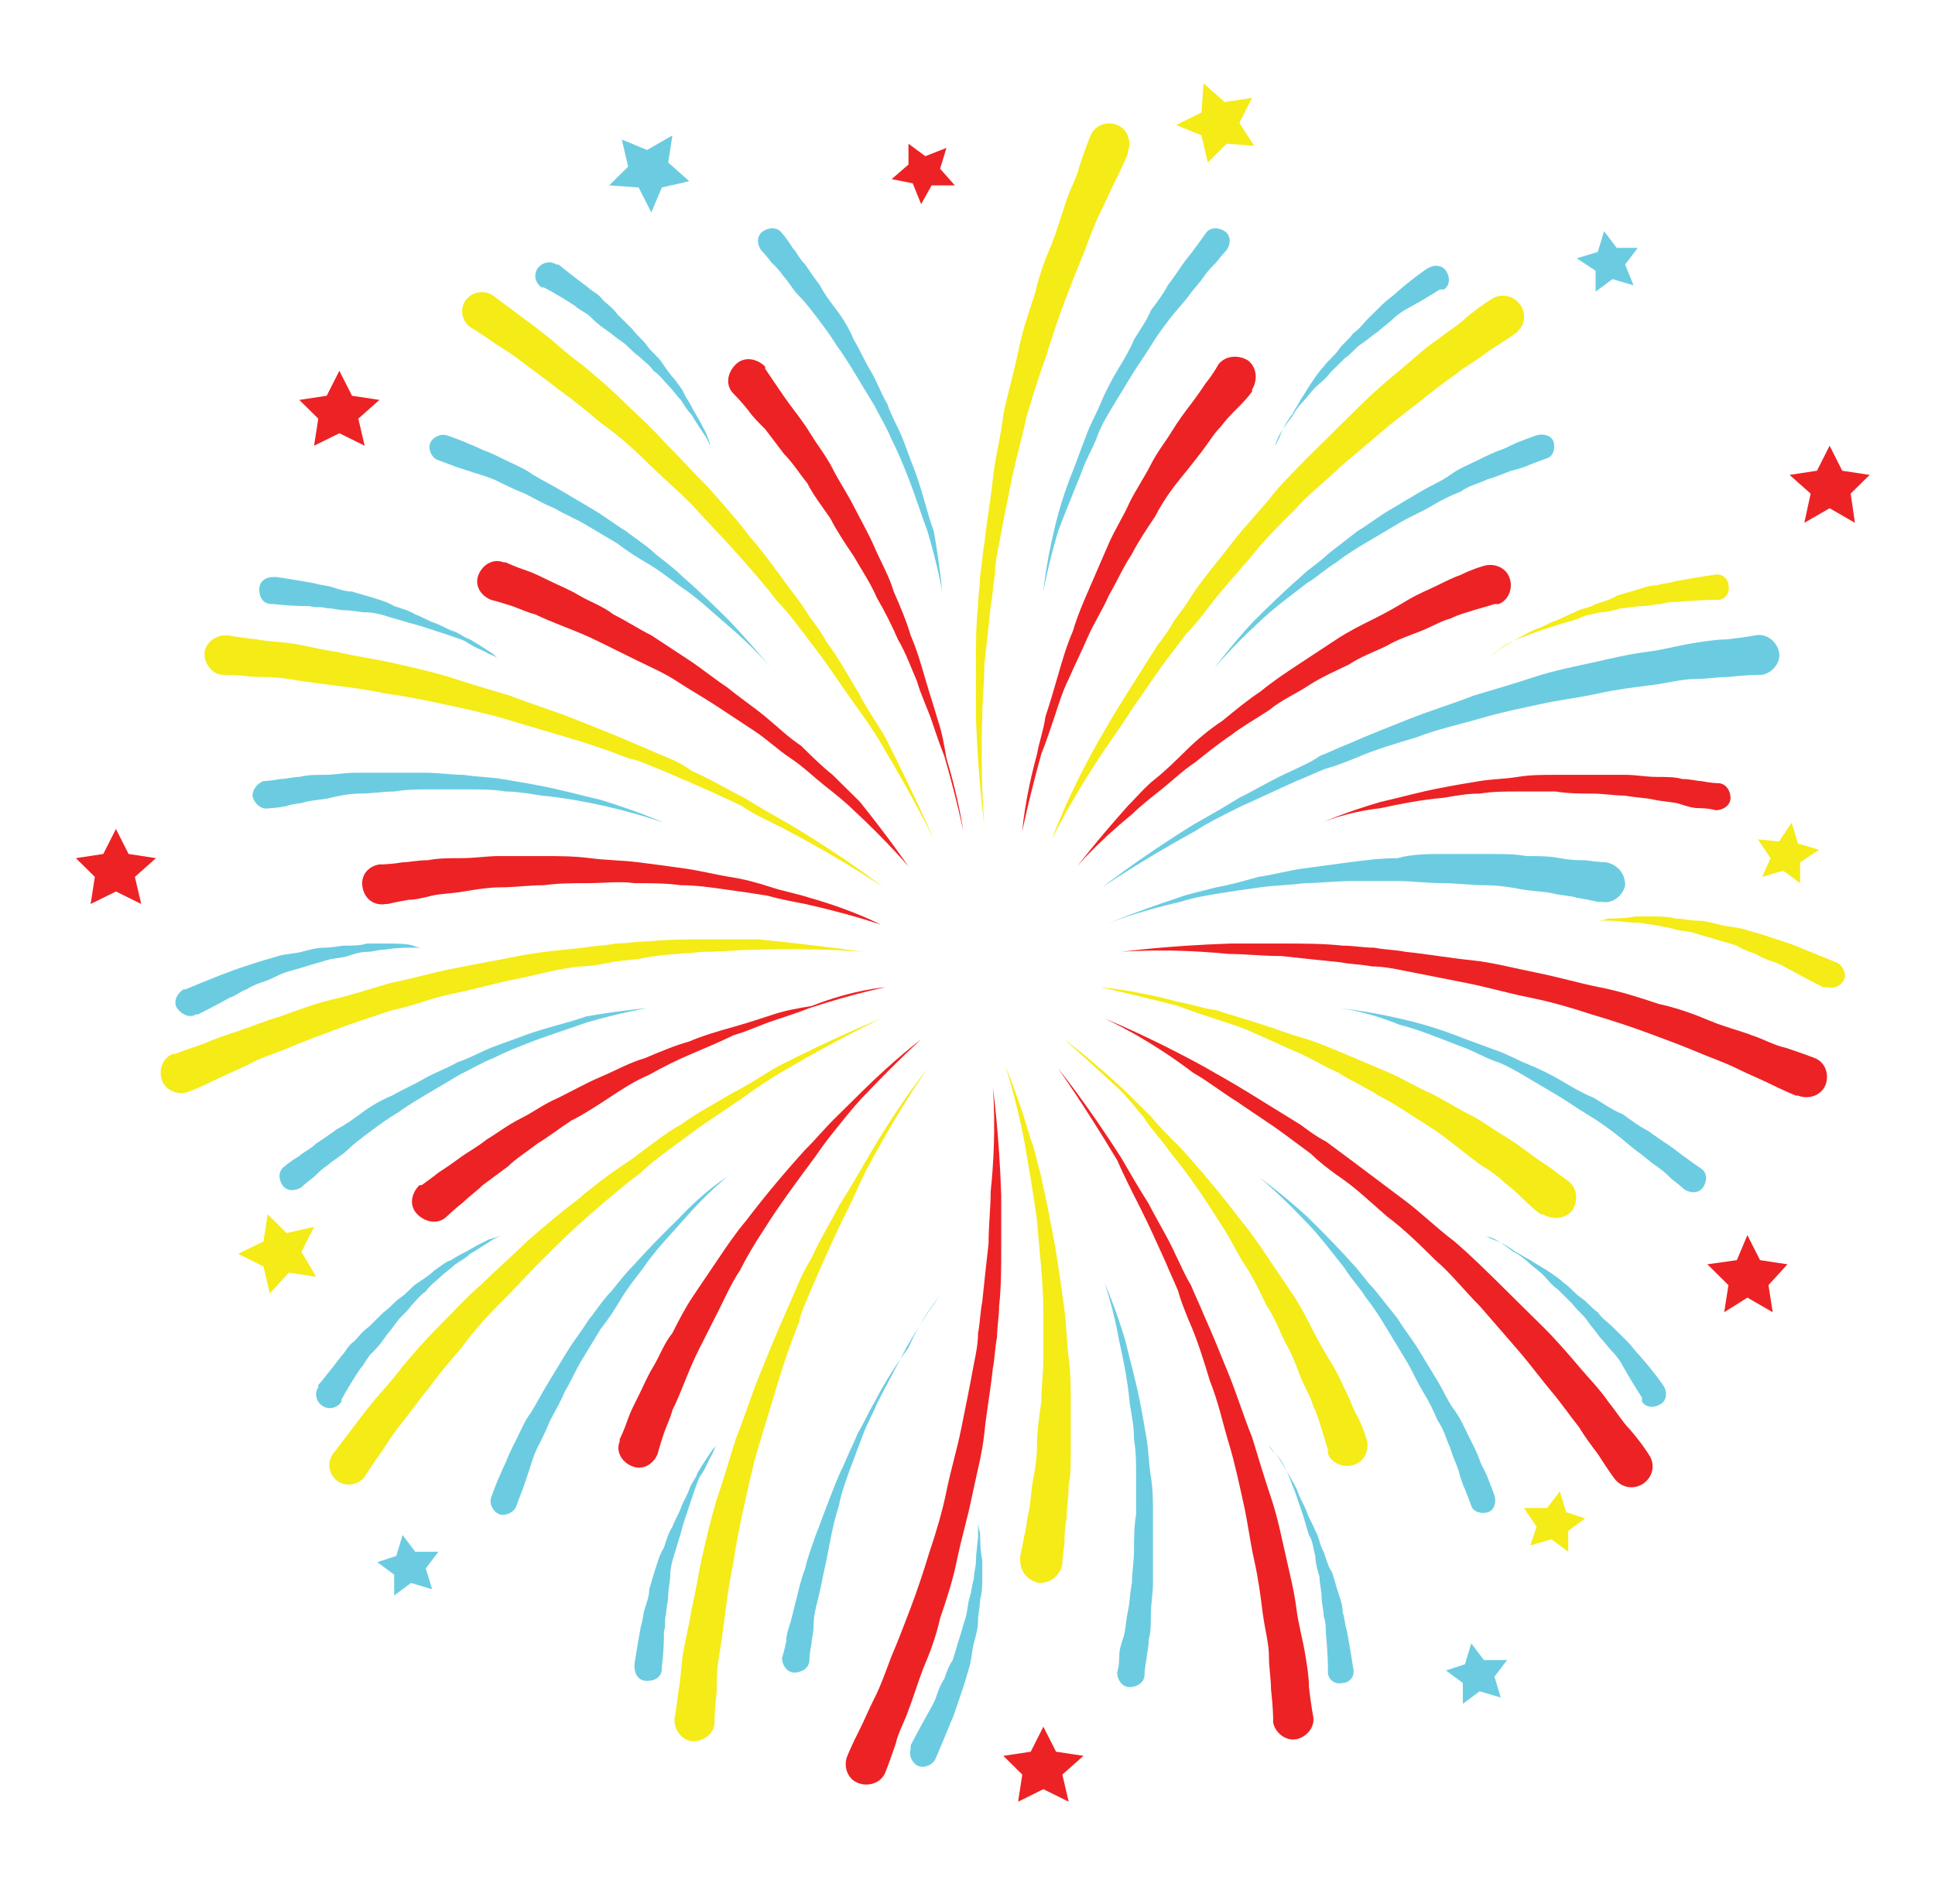 <svg width="62" height="61" viewBox="0 0 62 61" fill="none" xmlns="http://www.w3.org/2000/svg">
<path d="M31.54 26.429C31.54 26.429 31.338 25.027 31.27 22.958C31.27 22.424 31.27 21.891 31.27 21.29C31.27 20.689 31.27 20.022 31.338 19.421C31.338 19.087 31.405 18.754 31.405 18.42C31.473 18.086 31.473 17.753 31.54 17.419C31.608 16.752 31.743 16.017 31.811 15.35C31.878 14.683 32.081 13.949 32.148 13.281C32.283 12.614 32.486 11.946 32.621 11.279C32.756 10.612 32.959 10.011 33.161 9.41C33.296 8.81 33.499 8.276 33.702 7.809C33.904 7.275 34.039 6.807 34.174 6.407C34.309 6.007 34.512 5.673 34.58 5.339C34.782 4.739 34.917 4.405 34.917 4.405C35.052 4.004 35.458 3.871 35.795 4.004C36.133 4.138 36.268 4.538 36.133 4.872V4.939C36.133 4.939 35.998 5.272 35.728 5.806C35.593 6.073 35.458 6.407 35.255 6.807C35.052 7.208 34.917 7.608 34.715 8.142C34.512 8.609 34.309 9.143 34.107 9.677C33.904 10.211 33.702 10.812 33.499 11.479C33.296 12.013 33.094 12.681 32.891 13.348C32.756 14.015 32.553 14.683 32.418 15.35C32.283 16.017 32.148 16.685 32.013 17.419C31.946 17.753 31.878 18.086 31.878 18.42C31.811 18.754 31.811 19.087 31.743 19.421C31.675 20.089 31.608 20.689 31.54 21.29C31.54 21.891 31.473 22.424 31.473 22.958C31.405 25.027 31.54 26.429 31.54 26.429Z" fill="#F5EB16"/>
<path d="M32.756 26.629C32.756 26.629 32.824 25.628 33.229 24.16C33.296 23.759 33.431 23.426 33.499 22.958C33.634 22.558 33.769 22.091 33.904 21.624C34.039 21.157 34.174 20.689 34.377 20.222C34.512 19.755 34.715 19.288 34.917 18.821C35.12 18.353 35.323 17.886 35.525 17.419C35.728 16.952 35.998 16.551 36.2 16.084C36.403 15.684 36.673 15.283 36.876 14.883C37.078 14.482 37.349 14.149 37.551 13.815C37.754 13.481 37.956 13.214 38.159 12.947C38.362 12.681 38.497 12.48 38.632 12.28C38.902 11.946 39.037 11.679 39.037 11.679C39.24 11.412 39.645 11.346 39.983 11.546C40.253 11.746 40.32 12.147 40.118 12.48C40.118 12.48 40.118 12.48 40.118 12.547C40.118 12.547 39.983 12.747 39.645 13.081C39.51 13.214 39.307 13.415 39.105 13.682C38.902 13.882 38.7 14.216 38.497 14.482C38.294 14.749 38.024 15.083 37.754 15.417C37.484 15.751 37.214 16.151 37.011 16.551C36.741 16.952 36.471 17.352 36.268 17.753C35.998 18.153 35.795 18.62 35.525 19.087C35.323 19.555 35.052 19.955 34.85 20.422C34.647 20.89 34.445 21.29 34.242 21.757C34.039 22.157 33.904 22.625 33.769 23.025C33.634 23.426 33.499 23.826 33.364 24.16C32.959 25.628 32.756 26.629 32.756 26.629Z" fill="#ED2224"/>
<path d="M33.431 18.954C33.431 18.954 33.499 18.153 33.769 17.019C33.904 16.418 34.107 15.751 34.377 15.083C34.512 14.749 34.647 14.349 34.782 14.015C34.917 13.615 35.12 13.281 35.255 12.947C35.39 12.614 35.593 12.213 35.795 11.88C35.998 11.546 36.2 11.212 36.336 10.879C36.538 10.545 36.741 10.278 36.876 9.944C37.078 9.677 37.281 9.41 37.416 9.143C37.619 8.876 37.754 8.676 37.889 8.476C38.024 8.276 38.159 8.142 38.294 7.942C38.497 7.675 38.632 7.475 38.632 7.475C38.767 7.275 39.037 7.275 39.24 7.408C39.442 7.542 39.442 7.809 39.307 8.009C39.307 8.009 39.172 8.142 38.969 8.409C38.834 8.543 38.699 8.676 38.564 8.876C38.429 9.077 38.227 9.277 38.092 9.477C37.889 9.744 37.686 9.944 37.484 10.211C37.281 10.478 37.078 10.745 36.876 11.079C36.673 11.412 36.471 11.679 36.268 12.013C36.065 12.347 35.863 12.681 35.66 13.014C35.458 13.348 35.255 13.682 35.12 14.082C34.985 14.416 34.782 14.749 34.647 15.15C34.377 15.817 34.107 16.485 33.904 17.019C33.566 18.153 33.431 18.954 33.431 18.954Z" fill="#6BCCE1"/>
<path d="M40.861 14.282C40.861 14.282 40.928 14.149 40.996 14.015C41.063 13.815 41.198 13.548 41.401 13.281C41.468 13.148 41.603 12.947 41.671 12.814C41.806 12.614 41.874 12.48 42.009 12.28C42.144 12.08 42.279 11.88 42.414 11.746C42.549 11.546 42.752 11.412 42.887 11.212C43.022 11.012 43.224 10.879 43.359 10.678C43.562 10.545 43.697 10.345 43.832 10.211C43.967 10.078 44.17 9.877 44.305 9.744C44.44 9.611 44.643 9.477 44.778 9.344C45.318 8.876 45.723 8.609 45.723 8.609C45.926 8.476 46.196 8.476 46.331 8.676C46.466 8.876 46.466 9.143 46.264 9.277C46.264 9.277 46.264 9.277 46.196 9.277H46.129C46.129 9.277 45.723 9.544 45.115 9.877C44.98 9.944 44.778 10.078 44.643 10.211C44.508 10.345 44.305 10.478 44.17 10.612C43.967 10.745 43.832 10.879 43.63 11.012C43.427 11.146 43.292 11.346 43.089 11.479C42.954 11.613 42.752 11.813 42.617 11.946C42.481 12.147 42.279 12.28 42.144 12.414C42.009 12.547 41.874 12.747 41.739 12.881C41.603 13.014 41.468 13.214 41.401 13.348C41.198 13.615 40.996 13.882 40.928 14.082C40.861 14.216 40.861 14.282 40.861 14.282Z" fill="#6BCCE1"/>
<path d="M34.512 27.764C34.512 27.764 35.12 26.963 36.133 25.828C36.403 25.561 36.673 25.228 37.011 24.961C37.349 24.694 37.686 24.36 38.024 24.026C38.362 23.693 38.767 23.359 39.172 23.092C39.577 22.758 39.983 22.424 40.388 22.157C40.793 21.824 41.198 21.557 41.603 21.29C42.009 21.023 42.414 20.756 42.819 20.489C43.224 20.222 43.63 20.022 44.035 19.822C44.44 19.621 44.778 19.421 45.115 19.221C45.453 19.021 45.791 18.887 46.061 18.754C46.331 18.62 46.601 18.487 46.804 18.42C47.209 18.22 47.479 18.153 47.479 18.153C47.817 18.02 48.222 18.153 48.357 18.487C48.492 18.821 48.357 19.221 48.02 19.355C48.02 19.355 48.02 19.355 47.952 19.355H47.885C47.885 19.355 47.682 19.421 47.209 19.555C47.007 19.621 46.736 19.688 46.466 19.822C46.196 19.888 45.858 20.089 45.521 20.222C45.183 20.356 44.778 20.489 44.44 20.689C44.035 20.89 43.63 21.023 43.224 21.29C42.819 21.49 42.346 21.69 41.941 21.957C41.536 22.224 41.063 22.424 40.658 22.758C40.253 23.025 39.78 23.292 39.442 23.559C39.037 23.826 38.632 24.16 38.294 24.427C37.889 24.694 37.551 25.027 37.214 25.294C36.876 25.561 36.538 25.828 36.268 26.095C35.12 27.029 34.512 27.764 34.512 27.764Z" fill="#ED2224"/>
<path d="M38.902 21.423C38.902 21.423 39.375 20.756 40.185 19.888C40.59 19.488 41.131 18.954 41.671 18.487C41.941 18.22 42.279 18.02 42.549 17.753C42.887 17.486 43.157 17.286 43.495 17.019C43.832 16.818 44.17 16.551 44.508 16.351C44.845 16.151 45.183 15.951 45.521 15.751C45.858 15.55 46.196 15.417 46.466 15.217C46.736 15.016 47.074 14.883 47.344 14.749C47.614 14.616 47.884 14.482 48.087 14.416C48.29 14.349 48.492 14.216 48.695 14.149C49.033 14.015 49.235 13.949 49.235 13.949C49.438 13.882 49.708 13.949 49.776 14.149C49.843 14.349 49.776 14.616 49.573 14.683C49.573 14.683 49.37 14.749 49.033 14.883C48.898 14.95 48.695 15.016 48.425 15.083C48.222 15.15 47.952 15.283 47.682 15.35C47.412 15.484 47.074 15.55 46.804 15.751C46.466 15.884 46.196 16.017 45.858 16.218C45.521 16.418 45.183 16.551 44.845 16.752C44.508 16.952 44.17 17.152 43.832 17.352C43.495 17.552 43.157 17.753 42.819 18.02C42.481 18.22 42.211 18.487 41.873 18.687C41.266 19.154 40.725 19.555 40.32 19.955C39.375 20.823 38.902 21.423 38.902 21.423Z" fill="#6BCCE1"/>
<path d="M47.682 21.09C47.682 21.09 47.749 21.023 47.952 20.89C48.087 20.756 48.357 20.622 48.695 20.422C48.83 20.356 49.033 20.222 49.235 20.155C49.438 20.089 49.641 19.955 49.843 19.888C50.046 19.822 50.248 19.688 50.451 19.621C50.654 19.488 50.924 19.488 51.126 19.355C51.329 19.288 51.599 19.221 51.802 19.087C52.004 19.021 52.275 18.954 52.477 18.887C52.68 18.821 52.882 18.754 53.085 18.754C53.288 18.687 53.49 18.687 53.693 18.62C54.436 18.487 54.908 18.42 54.908 18.42C55.179 18.353 55.381 18.554 55.381 18.754C55.449 19.021 55.246 19.221 55.044 19.221C55.044 19.221 55.044 19.221 54.976 19.221H54.908C54.908 19.221 54.436 19.221 53.76 19.288C53.558 19.288 53.423 19.288 53.22 19.355C53.017 19.355 52.815 19.421 52.612 19.421C52.41 19.421 52.139 19.488 51.937 19.488C51.734 19.555 51.464 19.621 51.261 19.621C51.059 19.688 50.789 19.688 50.586 19.822C50.383 19.888 50.113 19.955 49.911 20.022C49.708 20.089 49.505 20.155 49.303 20.222C49.1 20.289 48.965 20.356 48.763 20.422C48.425 20.556 48.155 20.689 48.02 20.823C47.749 21.023 47.682 21.09 47.682 21.09Z" fill="#F5EB16"/>
<path d="M35.39 29.632C35.39 29.632 36.335 29.232 37.754 28.765C38.091 28.631 38.497 28.564 38.969 28.431C39.375 28.364 39.847 28.231 40.32 28.097C40.793 28.031 41.266 27.897 41.739 27.83C42.211 27.764 42.752 27.697 43.224 27.63C43.765 27.563 44.237 27.497 44.778 27.497C45.251 27.363 45.791 27.363 46.264 27.363C46.736 27.363 47.209 27.363 47.682 27.363C48.155 27.363 48.56 27.363 48.898 27.43C49.303 27.43 49.64 27.43 49.978 27.497C50.316 27.563 50.586 27.563 50.789 27.563C51.261 27.63 51.464 27.63 51.464 27.63C51.802 27.697 52.072 27.964 52.072 28.364C52.004 28.698 51.667 28.965 51.329 28.898C51.329 28.898 51.329 28.898 51.261 28.898H51.194C51.194 28.898 50.924 28.831 50.518 28.765C50.316 28.698 50.046 28.698 49.776 28.631C49.505 28.564 49.168 28.564 48.762 28.498C48.425 28.431 48.02 28.364 47.547 28.364C47.142 28.364 46.669 28.298 46.196 28.298C45.723 28.298 45.251 28.231 44.778 28.231C44.305 28.231 43.765 28.231 43.292 28.231C42.819 28.231 42.279 28.298 41.806 28.298C41.333 28.364 40.861 28.364 40.388 28.431C39.915 28.498 39.442 28.564 39.037 28.631C38.632 28.698 38.227 28.765 37.821 28.898C36.335 29.232 35.39 29.632 35.39 29.632Z" fill="#6BCCE1"/>
<path d="M42.346 26.362C42.346 26.362 43.089 26.028 44.237 25.695C44.845 25.561 45.521 25.361 46.264 25.228C46.601 25.161 47.007 25.094 47.412 25.027C47.817 24.961 48.222 24.961 48.627 24.894C49.033 24.827 49.438 24.827 49.843 24.827C50.248 24.827 50.654 24.827 50.991 24.827C51.397 24.827 51.734 24.827 52.072 24.827C52.41 24.827 52.747 24.894 53.085 24.894C53.355 24.894 53.693 24.894 53.895 24.961C54.166 24.961 54.368 25.027 54.503 25.027C54.841 25.094 55.044 25.094 55.044 25.094C55.314 25.094 55.449 25.361 55.449 25.561C55.449 25.828 55.179 25.962 54.976 25.962C54.976 25.962 54.773 25.895 54.436 25.895C54.233 25.895 54.031 25.828 53.828 25.762C53.625 25.695 53.355 25.695 53.017 25.628C52.747 25.561 52.41 25.561 52.072 25.494C51.734 25.494 51.397 25.428 50.991 25.428C50.654 25.428 50.248 25.428 49.843 25.361C49.438 25.361 49.033 25.361 48.627 25.361C48.222 25.361 47.817 25.361 47.412 25.428C47.007 25.428 46.669 25.494 46.264 25.561C45.521 25.628 44.845 25.762 44.237 25.895C43.089 26.028 42.346 26.362 42.346 26.362Z" fill="#ED2224"/>
<path d="M51.194 29.499C51.194 29.499 51.329 29.499 51.532 29.432C51.734 29.432 52.072 29.432 52.41 29.365C52.612 29.365 52.815 29.365 53.017 29.365C53.22 29.365 53.423 29.365 53.693 29.432C53.895 29.432 54.166 29.499 54.368 29.499C54.638 29.499 54.841 29.566 55.111 29.632C55.381 29.699 55.584 29.699 55.854 29.766C56.057 29.833 56.327 29.899 56.529 29.966C56.732 30.033 56.935 30.1 57.137 30.166C57.34 30.233 57.542 30.3 57.678 30.366C58.353 30.634 58.826 30.834 58.826 30.834C59.028 30.9 59.163 31.167 59.096 31.368C59.028 31.568 58.758 31.701 58.556 31.635C58.556 31.635 58.556 31.635 58.488 31.635H58.42C58.42 31.635 58.015 31.434 57.407 31.101C57.272 31.034 57.07 30.9 56.867 30.834C56.664 30.767 56.462 30.7 56.259 30.567C56.057 30.5 55.854 30.433 55.651 30.3C55.449 30.233 55.179 30.166 54.976 30.1C54.773 30.033 54.503 29.966 54.301 29.899C54.098 29.833 53.828 29.833 53.625 29.766C53.423 29.699 53.22 29.699 53.017 29.632C52.815 29.632 52.612 29.566 52.477 29.566C52.139 29.566 51.802 29.499 51.599 29.499C51.329 29.499 51.194 29.499 51.194 29.499Z" fill="#F5EB16"/>
<path d="M35.255 31.635C35.255 31.635 36.268 31.701 37.754 32.102C38.159 32.169 38.497 32.302 38.969 32.369C39.375 32.502 39.847 32.636 40.253 32.769C40.725 32.903 41.198 33.103 41.671 33.236C42.144 33.37 42.617 33.57 43.089 33.77C43.562 33.971 44.035 34.171 44.508 34.371C44.98 34.571 45.386 34.838 45.858 35.038C46.264 35.239 46.669 35.505 47.074 35.706C47.479 35.906 47.817 36.173 48.155 36.373C48.492 36.573 48.763 36.773 49.033 36.974C49.303 37.174 49.505 37.307 49.708 37.441C50.046 37.708 50.248 37.841 50.248 37.841C50.519 38.042 50.586 38.442 50.383 38.776C50.181 39.043 49.776 39.109 49.438 38.909C49.438 38.909 49.438 38.909 49.37 38.909C49.37 38.909 49.168 38.776 48.83 38.442C48.695 38.309 48.492 38.108 48.222 37.908C48.02 37.708 47.749 37.508 47.412 37.307C47.142 37.107 46.804 36.84 46.466 36.573C46.129 36.306 45.723 36.039 45.386 35.839C44.98 35.572 44.575 35.305 44.17 35.105C43.765 34.838 43.292 34.638 42.887 34.371C42.414 34.171 42.009 33.904 41.536 33.703C41.063 33.503 40.658 33.303 40.185 33.103C39.78 32.903 39.307 32.769 38.902 32.636C38.497 32.502 38.092 32.369 37.754 32.235C36.2 31.835 35.255 31.635 35.255 31.635Z" fill="#F5EB16"/>
<path d="M42.887 32.302C42.887 32.302 43.697 32.369 44.845 32.636C45.453 32.769 46.129 32.969 46.804 33.236C47.142 33.37 47.547 33.503 47.885 33.637C48.29 33.77 48.627 33.971 48.965 34.104C49.303 34.237 49.708 34.438 50.046 34.638C50.383 34.838 50.721 35.038 51.059 35.172C51.397 35.372 51.667 35.572 52.004 35.706C52.275 35.906 52.545 36.106 52.815 36.24C53.085 36.44 53.288 36.573 53.49 36.707C53.693 36.84 53.828 36.974 54.031 37.107C54.301 37.307 54.503 37.441 54.503 37.441C54.706 37.574 54.706 37.841 54.571 38.042C54.436 38.242 54.166 38.242 53.963 38.108C53.963 38.108 53.828 37.975 53.558 37.775C53.423 37.641 53.288 37.508 53.085 37.374C52.882 37.241 52.68 37.041 52.477 36.907C52.207 36.707 52.004 36.507 51.734 36.306C51.464 36.106 51.194 35.906 50.856 35.706C50.519 35.505 50.248 35.305 49.911 35.105C49.573 34.905 49.235 34.705 48.898 34.504C48.56 34.304 48.222 34.104 47.817 33.971C47.479 33.837 47.142 33.637 46.736 33.503C46.061 33.236 45.386 32.969 44.845 32.836C43.697 32.369 42.887 32.302 42.887 32.302Z" fill="#6BCCE1"/>
<path d="M47.547 39.577C47.547 39.577 47.682 39.643 47.817 39.71C48.02 39.777 48.29 39.91 48.56 40.111C48.695 40.177 48.898 40.311 49.033 40.377C49.235 40.511 49.37 40.578 49.573 40.711C49.776 40.845 49.978 40.978 50.113 41.112C50.316 41.245 50.451 41.445 50.654 41.579C50.856 41.712 50.991 41.913 51.194 42.046C51.329 42.246 51.532 42.38 51.667 42.513C51.802 42.647 52.004 42.847 52.139 42.98C52.275 43.114 52.41 43.314 52.545 43.447C53.017 43.981 53.288 44.382 53.288 44.382C53.423 44.582 53.423 44.849 53.22 44.983C53.017 45.116 52.747 45.116 52.612 44.916C52.612 44.916 52.612 44.916 52.612 44.849V44.782C52.612 44.782 52.342 44.382 52.004 43.781C51.937 43.648 51.802 43.447 51.667 43.314C51.532 43.181 51.397 42.98 51.261 42.847C51.126 42.647 50.991 42.513 50.856 42.313C50.721 42.113 50.519 41.979 50.383 41.779C50.248 41.645 50.046 41.445 49.911 41.312C49.708 41.178 49.573 40.978 49.438 40.845C49.303 40.711 49.1 40.578 48.965 40.444C48.83 40.311 48.627 40.177 48.492 40.111C48.222 39.91 47.952 39.71 47.749 39.643C47.682 39.643 47.547 39.577 47.547 39.577Z" fill="#6BCCE1"/>
<path d="M34.107 33.303C34.107 33.303 34.917 33.904 35.998 34.905C36.268 35.172 36.538 35.439 36.876 35.772C37.146 36.106 37.484 36.44 37.821 36.773C38.429 37.441 39.105 38.242 39.712 39.043C40.05 39.443 40.32 39.843 40.59 40.244C40.861 40.644 41.131 41.045 41.401 41.445C41.671 41.846 41.874 42.246 42.076 42.647C42.279 43.047 42.481 43.381 42.684 43.714C42.887 44.048 43.022 44.382 43.157 44.649C43.292 44.916 43.359 45.183 43.495 45.383C43.697 45.783 43.765 46.05 43.765 46.05C43.9 46.384 43.765 46.785 43.427 46.918C43.089 47.051 42.684 46.918 42.549 46.584C42.549 46.584 42.549 46.584 42.549 46.517V46.451C42.549 46.451 42.481 46.251 42.346 45.783C42.279 45.583 42.211 45.316 42.076 45.049C42.009 44.782 41.806 44.449 41.671 44.115C41.536 43.781 41.401 43.381 41.198 43.047C40.996 42.647 40.861 42.246 40.59 41.846C40.388 41.445 40.185 40.978 39.915 40.578C39.645 40.177 39.442 39.71 39.172 39.31C38.632 38.442 38.091 37.641 37.484 36.907C37.213 36.507 36.876 36.173 36.673 35.839C36.403 35.505 36.133 35.172 35.863 34.905C34.85 33.971 34.107 33.303 34.107 33.303Z" fill="#F5EB16"/>
<path d="M40.32 37.708C40.32 37.708 40.996 38.175 41.874 38.976C42.279 39.376 42.819 39.91 43.292 40.444C43.562 40.711 43.765 41.045 44.035 41.312C44.305 41.645 44.508 41.913 44.778 42.246C44.98 42.58 45.251 42.914 45.453 43.247C45.656 43.581 45.858 43.915 46.061 44.248C46.264 44.582 46.399 44.916 46.601 45.183C46.804 45.45 46.939 45.783 47.074 46.05C47.209 46.317 47.344 46.584 47.412 46.785C47.479 46.985 47.614 47.185 47.682 47.385C47.817 47.719 47.885 47.919 47.885 47.919C47.952 48.119 47.885 48.386 47.682 48.453C47.479 48.52 47.209 48.453 47.142 48.253C47.142 48.253 47.074 48.053 46.939 47.719C46.871 47.585 46.804 47.385 46.736 47.118C46.669 46.918 46.534 46.651 46.466 46.384C46.331 46.117 46.264 45.783 46.061 45.516C45.926 45.183 45.791 44.916 45.588 44.582C45.386 44.248 45.251 43.915 45.048 43.581C44.845 43.247 44.643 42.914 44.44 42.58C44.237 42.246 44.035 41.913 43.765 41.579C43.562 41.245 43.292 40.978 43.089 40.644C42.617 40.044 42.211 39.51 41.806 39.109C40.928 38.175 40.32 37.708 40.32 37.708Z" fill="#6BCCE1"/>
<path d="M40.658 46.317C40.658 46.317 40.725 46.384 40.861 46.584C40.996 46.718 41.131 46.985 41.333 47.318C41.401 47.452 41.536 47.652 41.603 47.852C41.671 48.053 41.806 48.253 41.874 48.453C41.941 48.653 42.076 48.853 42.144 49.054C42.279 49.254 42.279 49.521 42.414 49.721C42.481 49.921 42.549 50.188 42.684 50.388C42.752 50.589 42.819 50.856 42.887 51.056C42.954 51.256 43.022 51.456 43.022 51.657C43.089 51.857 43.089 52.057 43.157 52.257C43.292 52.991 43.359 53.458 43.359 53.458C43.427 53.725 43.224 53.926 43.022 53.926C42.752 53.992 42.549 53.792 42.549 53.592C42.549 53.592 42.549 53.592 42.549 53.525V53.458C42.549 53.458 42.549 52.991 42.481 52.324C42.481 52.124 42.481 51.99 42.414 51.79C42.414 51.59 42.346 51.389 42.346 51.189C42.346 50.989 42.279 50.722 42.279 50.522C42.211 50.322 42.144 50.055 42.144 49.855C42.076 49.654 42.076 49.387 41.941 49.187C41.874 48.987 41.806 48.72 41.739 48.52C41.671 48.319 41.603 48.119 41.536 47.919C41.468 47.719 41.401 47.585 41.333 47.385C41.198 47.051 41.063 46.785 40.928 46.651C40.725 46.451 40.658 46.317 40.658 46.317Z" fill="#6BCCE1"/>
<path d="M32.216 34.171C32.216 34.171 32.621 35.105 33.026 36.507C33.161 36.84 33.229 37.241 33.364 37.708C33.431 38.108 33.566 38.575 33.634 39.043C33.837 39.977 33.972 40.978 34.107 41.979C34.174 42.513 34.174 42.98 34.242 43.514C34.309 43.981 34.309 44.515 34.309 44.983C34.309 45.45 34.309 45.917 34.309 46.384C34.309 46.851 34.309 47.252 34.242 47.585C34.242 47.986 34.174 48.319 34.174 48.653C34.107 48.987 34.107 49.254 34.107 49.454C34.039 49.921 34.039 50.121 34.039 50.121C33.972 50.455 33.701 50.722 33.296 50.722C32.959 50.655 32.688 50.388 32.688 49.988C32.688 49.988 32.688 49.988 32.688 49.921V49.855C32.688 49.855 32.756 49.587 32.823 49.187C32.891 48.987 32.891 48.72 32.959 48.453C33.026 48.186 33.026 47.852 33.094 47.452C33.161 47.118 33.229 46.718 33.229 46.251C33.229 45.85 33.296 45.383 33.364 44.916C33.364 44.449 33.431 43.981 33.431 43.514C33.431 43.047 33.431 42.513 33.431 42.046C33.431 41.045 33.296 40.044 33.229 39.109C33.161 38.642 33.094 38.175 33.026 37.775C32.959 37.374 32.891 36.974 32.823 36.573C32.553 35.172 32.216 34.171 32.216 34.171Z" fill="#F5EB16"/>
<path d="M35.39 41.112C35.39 41.112 35.728 41.846 36.065 42.98C36.2 43.581 36.403 44.248 36.538 44.983C36.606 45.316 36.673 45.717 36.741 46.117C36.808 46.517 36.808 46.918 36.876 47.318C36.943 47.719 36.943 48.119 36.943 48.52C36.943 48.92 36.943 49.321 36.943 49.654C36.943 50.055 36.943 50.388 36.943 50.722C36.943 51.056 36.876 51.389 36.876 51.723C36.876 51.99 36.876 52.324 36.808 52.524C36.808 52.791 36.741 52.991 36.741 53.125C36.673 53.458 36.673 53.659 36.673 53.659C36.673 53.926 36.403 54.059 36.2 54.059C35.93 54.059 35.795 53.792 35.795 53.592C35.795 53.592 35.863 53.392 35.863 53.058C35.863 52.858 35.93 52.658 35.998 52.457C36.065 52.257 36.065 51.99 36.133 51.657C36.2 51.389 36.2 51.056 36.268 50.722C36.268 50.388 36.335 50.055 36.335 49.654C36.335 49.321 36.335 48.92 36.403 48.52C36.403 48.119 36.403 47.719 36.403 47.318C36.403 46.918 36.403 46.517 36.335 46.117C36.335 45.717 36.268 45.383 36.2 44.983C36.133 44.248 35.998 43.581 35.863 42.98C35.66 41.846 35.39 41.112 35.39 41.112Z" fill="#6BCCE1"/>
<path d="M31.338 48.787C31.338 48.787 31.338 48.92 31.405 49.12C31.405 49.321 31.405 49.654 31.473 49.988C31.473 50.188 31.473 50.388 31.473 50.589C31.473 50.789 31.473 50.989 31.405 51.256C31.405 51.456 31.338 51.723 31.338 51.923C31.338 52.19 31.27 52.391 31.203 52.658C31.135 52.925 31.135 53.125 31.068 53.392C31 53.592 30.933 53.859 30.865 54.059C30.797 54.259 30.73 54.459 30.662 54.66C30.595 54.86 30.527 55.06 30.46 55.194C30.19 55.861 29.987 56.328 29.987 56.328C29.919 56.528 29.649 56.662 29.447 56.595C29.244 56.528 29.109 56.261 29.177 56.061C29.177 56.061 29.177 56.061 29.177 55.995V55.928C29.177 55.928 29.379 55.527 29.717 54.927C29.784 54.793 29.919 54.593 29.987 54.393C30.055 54.193 30.122 53.992 30.257 53.792C30.325 53.592 30.392 53.392 30.527 53.191C30.595 52.991 30.662 52.724 30.73 52.524C30.797 52.324 30.865 52.057 30.933 51.857C31 51.657 31 51.389 31.068 51.189C31.135 50.989 31.135 50.789 31.203 50.589C31.203 50.388 31.27 50.188 31.27 50.055C31.27 49.721 31.338 49.387 31.338 49.187C31.338 48.92 31.338 48.787 31.338 48.787Z" fill="#6BCCE1"/>
<path d="M33.701 26.896C33.701 26.896 34.174 25.561 35.187 23.759C35.457 23.292 35.728 22.825 36.065 22.291C36.403 21.757 36.741 21.223 37.078 20.689C37.281 20.422 37.484 20.155 37.619 19.888C37.821 19.621 38.024 19.355 38.227 19.021C38.632 18.42 39.105 17.886 39.51 17.352C39.915 16.818 40.455 16.284 40.861 15.751C41.333 15.217 41.806 14.749 42.279 14.282C42.752 13.815 43.224 13.348 43.63 12.947C44.035 12.547 44.508 12.147 44.913 11.813C45.318 11.479 45.656 11.146 46.061 10.879C46.399 10.612 46.736 10.411 46.939 10.211C47.412 9.811 47.749 9.61 47.749 9.61C48.02 9.41 48.425 9.41 48.695 9.744C48.898 10.011 48.898 10.411 48.56 10.678C48.56 10.678 48.29 10.879 47.749 11.212C47.479 11.412 47.209 11.613 46.871 11.813C46.534 12.08 46.128 12.347 45.723 12.681C45.318 13.014 44.845 13.348 44.372 13.748C43.9 14.149 43.427 14.549 42.954 14.95C42.481 15.417 41.941 15.817 41.468 16.351C40.995 16.818 40.455 17.352 40.05 17.886C39.577 18.42 39.105 18.954 38.699 19.488C38.497 19.755 38.294 20.022 38.024 20.289C37.821 20.556 37.619 20.823 37.416 21.09C37.011 21.624 36.673 22.157 36.335 22.625C35.998 23.159 35.66 23.626 35.39 24.026C34.309 25.628 33.701 26.896 33.701 26.896Z" fill="#F5EB16"/>
<path d="M35.322 28.431C35.322 28.431 36.403 27.563 38.227 26.429C38.699 26.162 39.172 25.895 39.712 25.561C40.253 25.294 40.793 24.961 41.401 24.694C41.671 24.56 42.009 24.427 42.279 24.227C42.617 24.093 42.887 23.959 43.224 23.826C43.832 23.559 44.508 23.292 45.183 23.025C45.858 22.758 46.534 22.558 47.209 22.291C47.885 22.091 48.56 21.891 49.168 21.69C49.776 21.49 50.451 21.357 51.059 21.223C51.667 21.09 52.207 20.956 52.747 20.89C53.288 20.823 53.76 20.689 54.166 20.622C54.571 20.556 54.976 20.489 55.314 20.489C55.922 20.422 56.259 20.356 56.259 20.356C56.597 20.289 56.935 20.556 57.002 20.89C57.07 21.223 56.8 21.557 56.462 21.624C56.462 21.624 56.462 21.624 56.394 21.624H56.327C56.327 21.624 55.989 21.624 55.381 21.69C55.044 21.69 54.706 21.757 54.301 21.757C53.895 21.757 53.423 21.891 52.882 21.957C52.342 22.024 51.802 22.091 51.194 22.224C50.586 22.358 49.978 22.424 49.37 22.558C48.763 22.692 48.087 22.825 47.412 23.025C46.736 23.225 46.061 23.359 45.386 23.626C44.71 23.826 44.035 24.026 43.427 24.293C43.089 24.427 42.752 24.56 42.482 24.627C42.144 24.76 41.874 24.894 41.536 25.027C40.928 25.294 40.388 25.561 39.78 25.828C39.24 26.095 38.699 26.362 38.294 26.629C36.471 27.63 35.322 28.431 35.322 28.431Z" fill="#6BCCE1"/>
<path d="M35.93 30.5C35.93 30.5 37.349 30.3 39.442 30.233C39.983 30.233 40.523 30.233 41.131 30.233C41.739 30.233 42.414 30.233 43.022 30.3C43.359 30.3 43.697 30.366 44.035 30.366C44.372 30.433 44.71 30.433 45.048 30.5C45.723 30.567 46.466 30.7 47.142 30.767C47.817 30.834 48.56 31.034 49.235 31.167C49.911 31.301 50.586 31.501 51.261 31.635C51.937 31.768 52.545 31.968 53.152 32.169C53.76 32.302 54.3 32.502 54.773 32.702C55.246 32.903 55.786 33.036 56.124 33.17C56.529 33.303 56.867 33.503 57.205 33.57C57.812 33.77 58.15 33.904 58.15 33.904C58.488 34.037 58.623 34.438 58.488 34.771C58.353 35.105 57.948 35.239 57.61 35.105H57.542C57.542 35.105 57.205 34.971 56.664 34.705C56.394 34.571 56.056 34.438 55.651 34.237C55.246 34.037 54.841 33.904 54.368 33.703C53.895 33.503 53.355 33.303 52.815 33.103C52.274 32.903 51.667 32.702 50.991 32.502C50.383 32.302 49.708 32.102 49.033 31.968C48.357 31.835 47.682 31.635 47.006 31.501C46.331 31.368 45.656 31.234 44.98 31.101C44.643 31.034 44.305 30.967 43.967 30.967C43.63 30.9 43.292 30.9 42.954 30.834C42.279 30.767 41.671 30.7 41.063 30.634C40.455 30.634 39.915 30.567 39.375 30.567C37.349 30.366 35.93 30.5 35.93 30.5Z" fill="#ED2224"/>
<path d="M35.39 32.636C35.39 32.636 36.741 33.17 38.564 34.171C39.037 34.438 39.51 34.705 40.05 35.038C40.59 35.372 41.131 35.706 41.671 36.039C41.941 36.24 42.211 36.44 42.481 36.573C42.752 36.773 43.022 36.974 43.292 37.174C43.832 37.574 44.44 38.042 44.98 38.442C45.521 38.842 46.061 39.376 46.601 39.777C47.142 40.244 47.614 40.711 48.087 41.178C48.56 41.645 49.033 42.113 49.438 42.513C49.843 42.913 50.248 43.381 50.586 43.781C50.924 44.182 51.261 44.515 51.532 44.916C51.802 45.249 52.004 45.583 52.207 45.783C52.612 46.251 52.815 46.584 52.815 46.584C53.017 46.851 53.017 47.252 52.68 47.519C52.41 47.719 52.004 47.719 51.734 47.385C51.734 47.385 51.532 47.118 51.194 46.584C50.991 46.317 50.789 46.05 50.586 45.717C50.316 45.383 50.046 44.983 49.708 44.582C49.37 44.182 49.033 43.714 48.627 43.247C48.222 42.78 47.817 42.313 47.412 41.846C46.939 41.379 46.534 40.845 45.993 40.377C45.521 39.91 44.98 39.376 44.44 38.976C43.9 38.509 43.427 38.042 42.819 37.641C42.549 37.441 42.279 37.241 42.009 36.974C41.739 36.773 41.468 36.573 41.198 36.373C40.658 35.973 40.118 35.639 39.645 35.305C39.105 34.971 38.699 34.638 38.227 34.371C36.741 33.236 35.39 32.636 35.39 32.636Z" fill="#ED2224"/>
<path d="M33.904 34.237C33.904 34.237 34.782 35.305 35.93 37.107C36.2 37.574 36.471 38.042 36.808 38.575C37.078 39.109 37.416 39.643 37.686 40.244C37.821 40.511 37.956 40.845 38.159 41.178C38.294 41.512 38.429 41.779 38.564 42.113C38.834 42.713 39.105 43.381 39.375 44.048C39.645 44.715 39.847 45.383 40.118 46.05C40.32 46.718 40.523 47.385 40.725 47.986C40.928 48.586 41.063 49.254 41.198 49.855C41.333 50.455 41.468 50.989 41.536 51.523C41.603 52.057 41.739 52.524 41.806 52.925C41.874 53.325 41.941 53.725 41.941 54.059C42.009 54.66 42.076 54.993 42.076 54.993C42.144 55.327 41.874 55.661 41.536 55.728C41.198 55.794 40.861 55.527 40.793 55.194C40.793 55.194 40.793 55.194 40.793 55.127V55.06C40.793 55.06 40.793 54.727 40.725 54.126C40.725 53.792 40.658 53.458 40.658 53.058C40.658 52.658 40.523 52.19 40.455 51.657C40.388 51.123 40.32 50.589 40.185 49.988C40.05 49.387 39.983 48.787 39.847 48.186C39.712 47.585 39.577 46.918 39.375 46.251C39.172 45.583 39.037 44.916 38.767 44.248C38.564 43.581 38.362 42.914 38.091 42.313C37.956 41.979 37.821 41.645 37.754 41.379C37.619 41.045 37.484 40.778 37.349 40.444C37.078 39.844 36.808 39.243 36.538 38.709C36.268 38.175 35.998 37.641 35.795 37.174C34.715 35.372 33.904 34.237 33.904 34.237Z" fill="#ED2224"/>
<path d="M30.865 26.629C30.865 26.629 30.662 25.628 30.257 24.227C30.122 23.893 29.987 23.492 29.852 23.092C29.717 22.692 29.514 22.291 29.379 21.824C29.177 21.357 29.041 20.956 28.771 20.489C28.569 20.022 28.366 19.622 28.096 19.154C27.893 18.687 27.623 18.287 27.353 17.82C27.083 17.419 26.813 17.019 26.61 16.618C26.34 16.218 26.07 15.884 25.867 15.484C25.597 15.15 25.394 14.816 25.124 14.549C24.922 14.282 24.719 14.015 24.516 13.748C24.314 13.548 24.111 13.348 23.976 13.148C23.706 12.814 23.503 12.614 23.503 12.614C23.233 12.347 23.301 11.946 23.571 11.679C23.841 11.412 24.246 11.479 24.516 11.746C24.516 11.746 24.516 11.746 24.516 11.813C24.516 11.813 24.651 12.013 24.922 12.414C25.057 12.614 25.192 12.814 25.394 13.081C25.597 13.348 25.8 13.615 26.002 13.949C26.205 14.282 26.475 14.616 26.678 15.016C26.88 15.417 27.15 15.817 27.353 16.218C27.556 16.618 27.826 17.085 28.028 17.552C28.231 18.02 28.501 18.487 28.636 18.954C28.839 19.421 29.041 19.888 29.177 20.356C29.379 20.823 29.514 21.29 29.649 21.757C29.784 22.224 29.919 22.625 30.055 23.092C30.19 23.492 30.257 23.893 30.325 24.293C30.73 25.628 30.865 26.629 30.865 26.629Z" fill="#ED2224"/>
<path d="M30.189 18.954C30.189 18.954 30.055 18.153 29.717 17.019C29.514 16.485 29.311 15.817 29.041 15.15C28.906 14.816 28.771 14.482 28.569 14.082C28.433 13.748 28.231 13.415 28.028 13.014C27.826 12.681 27.623 12.347 27.421 12.013C27.218 11.679 27.015 11.346 26.813 11.079C26.61 10.745 26.407 10.478 26.205 10.211C26.002 9.944 25.8 9.677 25.597 9.477C25.394 9.277 25.259 9.01 25.124 8.876C24.989 8.676 24.854 8.543 24.719 8.409C24.516 8.142 24.381 8.009 24.381 8.009C24.246 7.809 24.246 7.542 24.449 7.408C24.651 7.275 24.922 7.275 25.057 7.475C25.057 7.475 25.192 7.608 25.394 7.942C25.529 8.075 25.597 8.276 25.8 8.476C25.935 8.676 26.07 8.876 26.272 9.143C26.407 9.41 26.61 9.677 26.813 9.944C27.015 10.211 27.218 10.545 27.353 10.879C27.555 11.212 27.691 11.546 27.893 11.88C28.096 12.213 28.231 12.614 28.433 12.947C28.569 13.348 28.771 13.682 28.906 14.015C29.041 14.349 29.177 14.749 29.311 15.083C29.582 15.817 29.717 16.485 29.919 17.019C30.122 18.153 30.189 18.954 30.189 18.954Z" fill="#6BCCE1"/>
<path d="M22.76 14.282C22.76 14.282 22.693 14.149 22.625 14.015C22.49 13.815 22.355 13.615 22.152 13.281C22.017 13.148 21.95 13.014 21.815 12.814C21.68 12.681 21.545 12.48 21.41 12.347C21.274 12.213 21.139 12.013 20.937 11.88C20.802 11.679 20.599 11.546 20.464 11.412C20.261 11.279 20.126 11.079 19.924 10.945C19.721 10.812 19.586 10.678 19.383 10.545C19.181 10.411 19.046 10.278 18.911 10.144C18.776 10.011 18.573 9.944 18.438 9.811C17.83 9.41 17.425 9.21 17.425 9.21H17.357C17.155 9.077 17.087 8.81 17.222 8.609C17.357 8.409 17.627 8.342 17.83 8.476C17.83 8.476 17.83 8.476 17.898 8.476C17.898 8.476 18.303 8.81 18.843 9.21C18.978 9.344 19.181 9.41 19.316 9.611C19.451 9.744 19.654 9.877 19.789 10.078C19.924 10.211 20.126 10.411 20.261 10.545C20.396 10.745 20.599 10.879 20.734 11.079C20.869 11.279 21.072 11.412 21.207 11.613C21.342 11.813 21.477 12.013 21.612 12.147C21.747 12.347 21.882 12.48 21.95 12.681C22.085 12.881 22.152 13.014 22.22 13.148C22.423 13.481 22.558 13.748 22.625 13.882C22.76 14.216 22.76 14.282 22.76 14.282Z" fill="#6BCCE1"/>
<path d="M29.109 27.764C29.109 27.764 28.433 26.963 27.353 25.962C27.083 25.695 26.745 25.428 26.407 25.161C26.07 24.894 25.732 24.56 25.327 24.293C24.922 24.026 24.584 23.693 24.179 23.426C23.773 23.159 23.368 22.892 22.963 22.625C22.558 22.358 22.085 22.091 21.68 21.824C21.274 21.557 20.802 21.357 20.396 21.156C19.991 20.956 19.586 20.756 19.181 20.556C18.776 20.356 18.438 20.222 18.1 20.089C17.762 19.955 17.425 19.822 17.155 19.688C16.884 19.621 16.614 19.488 16.412 19.421C16.006 19.288 15.736 19.221 15.736 19.221C15.399 19.087 15.196 18.754 15.331 18.42C15.466 18.086 15.804 17.886 16.142 18.02C16.142 18.02 16.142 18.02 16.209 18.02C16.209 18.02 16.479 18.153 16.884 18.287C17.087 18.353 17.357 18.487 17.627 18.62C17.898 18.754 18.235 18.887 18.573 19.087C18.911 19.288 19.316 19.421 19.654 19.688C20.059 19.888 20.464 20.155 20.869 20.356C21.274 20.622 21.68 20.89 22.085 21.156C22.49 21.423 22.895 21.757 23.301 22.024C23.706 22.358 24.111 22.625 24.516 22.958C24.922 23.292 25.259 23.626 25.665 23.893C26.002 24.227 26.34 24.56 26.677 24.827C27.015 25.161 27.285 25.428 27.555 25.695C28.569 26.963 29.109 27.764 29.109 27.764Z" fill="#ED2224"/>
<path d="M24.719 21.423C24.719 21.423 24.246 20.823 23.301 20.022C22.828 19.621 22.355 19.154 21.747 18.754C21.477 18.554 21.14 18.287 20.802 18.086C20.464 17.886 20.126 17.686 19.789 17.419C19.451 17.219 19.113 17.019 18.776 16.818C18.438 16.618 18.1 16.485 17.763 16.285C17.425 16.151 17.087 15.951 16.817 15.817C16.479 15.684 16.209 15.55 15.939 15.417C15.669 15.283 15.399 15.217 15.196 15.15C14.993 15.083 14.791 15.016 14.588 14.95C14.251 14.816 14.048 14.749 14.048 14.749C13.845 14.683 13.71 14.416 13.778 14.216C13.845 14.015 14.116 13.882 14.318 13.949C14.318 13.949 14.521 14.015 14.858 14.149C14.993 14.216 15.196 14.282 15.466 14.416C15.669 14.482 15.939 14.616 16.209 14.749C16.479 14.883 16.817 15.016 17.087 15.217C17.425 15.417 17.695 15.55 18.033 15.751C18.37 15.951 18.708 16.151 19.046 16.351C19.384 16.551 19.721 16.818 20.059 17.019C20.397 17.286 20.734 17.486 21.004 17.753C21.342 18.02 21.612 18.22 21.882 18.487C22.423 18.954 22.963 19.488 23.368 19.888C24.246 20.823 24.719 21.423 24.719 21.423Z" fill="#6BCCE1"/>
<path d="M15.939 21.09C15.939 21.09 15.871 21.023 15.669 20.956C15.466 20.823 15.196 20.756 14.926 20.556C14.791 20.489 14.588 20.422 14.386 20.356C14.183 20.289 13.98 20.222 13.778 20.155C13.575 20.089 13.373 20.022 13.102 19.955C12.9 19.888 12.63 19.822 12.427 19.755C12.224 19.688 11.954 19.621 11.752 19.621C11.549 19.621 11.279 19.555 11.076 19.555C10.874 19.555 10.671 19.488 10.468 19.488C10.266 19.421 10.063 19.488 9.928 19.421C9.253 19.421 8.78 19.355 8.78 19.355H8.712C8.442 19.355 8.307 19.154 8.307 18.887C8.307 18.62 8.51 18.487 8.78 18.487C8.78 18.487 8.78 18.487 8.847 18.487C8.847 18.487 9.32 18.554 10.063 18.687C10.266 18.754 10.468 18.754 10.671 18.821C10.874 18.887 11.076 18.954 11.279 18.954C11.481 19.021 11.752 19.087 11.954 19.154C12.157 19.221 12.427 19.288 12.63 19.421C12.832 19.488 13.102 19.555 13.305 19.688C13.508 19.755 13.71 19.888 13.913 19.955C14.115 20.022 14.318 20.155 14.521 20.222C14.723 20.289 14.858 20.422 15.061 20.489C15.399 20.689 15.601 20.823 15.804 20.956C15.871 21.023 15.939 21.09 15.939 21.09Z" fill="#6BCCE1"/>
<path d="M28.231 29.632C28.231 29.632 27.285 29.299 25.8 28.965C25.462 28.898 25.057 28.831 24.584 28.698C24.179 28.631 23.706 28.564 23.233 28.498C22.76 28.431 22.288 28.364 21.815 28.364C21.342 28.298 20.802 28.298 20.329 28.298C19.856 28.231 19.316 28.298 18.843 28.298C18.37 28.298 17.898 28.298 17.425 28.364C16.952 28.364 16.479 28.431 16.074 28.431C15.669 28.431 15.264 28.498 14.858 28.564C14.521 28.631 14.116 28.631 13.845 28.698C13.575 28.765 13.305 28.831 13.102 28.831C12.697 28.898 12.427 28.965 12.427 28.965H12.36C12.022 29.032 11.684 28.831 11.617 28.431C11.549 28.097 11.752 27.764 12.157 27.697H12.224C12.224 27.697 12.495 27.697 12.9 27.63C13.102 27.63 13.373 27.563 13.71 27.563C14.048 27.497 14.386 27.497 14.791 27.497C15.196 27.497 15.601 27.43 16.006 27.43C16.479 27.43 16.884 27.43 17.425 27.43C17.898 27.43 18.37 27.43 18.911 27.497C19.383 27.563 19.924 27.563 20.464 27.63C21.004 27.697 21.477 27.764 21.95 27.83C22.423 27.897 22.963 28.031 23.368 28.097C23.841 28.164 24.314 28.298 24.719 28.431C25.124 28.564 25.529 28.631 25.935 28.765C27.353 29.165 28.231 29.632 28.231 29.632Z" fill="#ED2224"/>
<path d="M21.274 26.362C21.274 26.362 20.532 26.095 19.383 25.828C18.776 25.695 18.1 25.561 17.357 25.494C16.952 25.428 16.547 25.361 16.209 25.361C15.804 25.294 15.399 25.294 14.993 25.294C14.588 25.294 14.183 25.294 13.778 25.294C13.373 25.294 13.035 25.294 12.63 25.361C12.292 25.361 11.887 25.428 11.549 25.428C11.211 25.428 10.874 25.494 10.604 25.561C10.333 25.628 10.063 25.628 9.793 25.695C9.59 25.762 9.32 25.762 9.185 25.828C8.847 25.895 8.645 25.895 8.645 25.895C8.375 25.962 8.172 25.762 8.105 25.561C8.037 25.361 8.24 25.094 8.442 25.027C8.442 25.027 8.645 25.027 8.983 24.961C9.185 24.961 9.388 24.894 9.59 24.894C9.861 24.827 10.131 24.827 10.401 24.827C10.739 24.827 11.009 24.76 11.414 24.76C11.752 24.76 12.157 24.76 12.495 24.76C12.9 24.76 13.238 24.76 13.643 24.76C14.048 24.76 14.453 24.827 14.858 24.827C15.264 24.894 15.669 24.894 16.074 24.961C16.479 25.027 16.884 25.094 17.222 25.161C17.965 25.294 18.64 25.494 19.248 25.628C20.532 26.028 21.274 26.362 21.274 26.362Z" fill="#6BCCE1"/>
<path d="M13.508 30.366C13.508 30.366 13.373 30.366 13.17 30.366C12.967 30.366 12.697 30.366 12.292 30.433C12.089 30.433 11.954 30.5 11.752 30.5C11.549 30.5 11.347 30.567 11.144 30.634C10.941 30.7 10.671 30.7 10.469 30.767C10.266 30.834 9.996 30.9 9.793 30.967C9.59 31.034 9.32 31.101 9.118 31.167C8.915 31.234 8.712 31.368 8.51 31.434C8.307 31.501 8.105 31.568 7.902 31.701C7.699 31.768 7.564 31.901 7.362 31.968C6.754 32.302 6.349 32.502 6.349 32.502H6.281C6.079 32.636 5.808 32.502 5.673 32.302C5.538 32.102 5.673 31.835 5.876 31.701C5.876 31.701 5.876 31.701 5.943 31.701C5.943 31.701 6.416 31.501 7.092 31.234C7.294 31.167 7.429 31.101 7.632 31.034C7.834 30.967 8.037 30.9 8.24 30.834C8.442 30.767 8.712 30.7 8.915 30.634C9.118 30.567 9.388 30.567 9.658 30.5C9.928 30.433 10.131 30.366 10.401 30.366C10.671 30.366 10.874 30.3 11.076 30.3C11.279 30.3 11.549 30.3 11.752 30.233C11.954 30.233 12.157 30.233 12.36 30.233C12.697 30.233 13.035 30.233 13.238 30.3C13.373 30.366 13.508 30.366 13.508 30.366Z" fill="#6BCCE1"/>
<path d="M28.366 31.635C28.366 31.635 27.353 31.835 25.935 32.302C25.597 32.435 25.192 32.569 24.787 32.702C24.381 32.836 23.976 33.036 23.503 33.17C23.098 33.37 22.625 33.57 22.153 33.77C21.68 33.971 21.275 34.171 20.802 34.438C20.329 34.638 19.924 34.905 19.519 35.172C19.113 35.439 18.708 35.706 18.303 35.906C17.898 36.173 17.56 36.44 17.222 36.64C16.885 36.907 16.547 37.107 16.277 37.374C16.007 37.574 15.736 37.775 15.466 37.975C15.264 38.175 15.061 38.309 14.858 38.509C14.521 38.776 14.318 38.976 14.318 38.976C14.048 39.243 13.643 39.176 13.373 38.909C13.102 38.642 13.17 38.242 13.44 37.975C13.44 37.975 13.44 37.975 13.508 37.975C13.508 37.975 13.71 37.841 14.048 37.574C14.251 37.441 14.453 37.307 14.723 37.107C14.994 36.907 15.264 36.773 15.601 36.507C15.939 36.306 16.277 36.039 16.682 35.839C17.087 35.639 17.425 35.372 17.898 35.172C18.303 34.972 18.776 34.705 19.248 34.504C19.721 34.304 20.194 34.037 20.667 33.904C21.14 33.703 21.612 33.503 22.085 33.37C22.558 33.17 23.031 33.036 23.503 32.903C23.976 32.769 24.381 32.636 24.787 32.502C25.192 32.369 25.597 32.302 26.002 32.235C27.353 31.701 28.366 31.635 28.366 31.635Z" fill="#ED2224"/>
<path d="M20.734 32.302C20.734 32.302 19.924 32.435 18.776 32.769C18.235 32.969 17.56 33.17 16.885 33.437C16.547 33.57 16.209 33.703 15.804 33.904C15.466 34.037 15.129 34.237 14.723 34.438C14.386 34.638 14.048 34.838 13.71 35.038C13.373 35.239 13.035 35.439 12.765 35.639C12.427 35.839 12.157 36.039 11.887 36.24C11.617 36.44 11.347 36.64 11.144 36.84C10.941 37.041 10.671 37.174 10.536 37.307C10.333 37.441 10.198 37.574 10.063 37.708C9.793 37.908 9.658 38.042 9.658 38.042C9.455 38.175 9.185 38.175 9.05 37.975C8.915 37.775 8.915 37.508 9.118 37.374C9.118 37.374 9.253 37.241 9.591 37.041C9.726 36.907 9.928 36.84 10.131 36.64C10.333 36.507 10.536 36.373 10.806 36.173C11.076 36.039 11.347 35.839 11.617 35.639C11.887 35.439 12.225 35.239 12.562 35.105C12.9 34.905 13.238 34.771 13.575 34.571C13.913 34.371 14.318 34.237 14.656 34.037C15.061 33.904 15.399 33.703 15.736 33.57C16.074 33.437 16.479 33.303 16.817 33.17C17.56 32.903 18.235 32.769 18.776 32.569C19.924 32.369 20.734 32.302 20.734 32.302Z" fill="#6BCCE1"/>
<path d="M16.074 39.577C16.074 39.577 15.939 39.643 15.804 39.71C15.601 39.843 15.399 39.977 15.061 40.177C14.926 40.311 14.791 40.377 14.588 40.511C14.453 40.644 14.251 40.778 14.115 40.911C13.98 41.045 13.778 41.178 13.643 41.379C13.44 41.512 13.305 41.712 13.17 41.846C13.035 42.046 12.832 42.179 12.697 42.38C12.562 42.58 12.427 42.713 12.292 42.914C12.157 43.114 12.022 43.247 11.887 43.381C11.752 43.514 11.684 43.714 11.549 43.848C11.144 44.449 10.941 44.849 10.941 44.849V44.916C10.806 45.116 10.536 45.183 10.333 45.049C10.131 44.916 10.063 44.649 10.198 44.449C10.198 44.449 10.198 44.449 10.198 44.382C10.198 44.382 10.536 43.981 10.941 43.447C11.076 43.314 11.144 43.114 11.346 42.98C11.481 42.847 11.617 42.647 11.819 42.513C11.954 42.38 12.157 42.179 12.292 42.046C12.495 41.913 12.63 41.712 12.832 41.579C13.035 41.445 13.17 41.245 13.373 41.112C13.575 40.978 13.778 40.845 13.913 40.711C14.115 40.578 14.251 40.444 14.453 40.377C14.656 40.244 14.791 40.177 14.926 40.111C15.264 39.91 15.534 39.777 15.669 39.71C15.939 39.643 16.074 39.577 16.074 39.577Z" fill="#6BCCE1"/>
<path d="M29.514 33.303C29.514 33.303 28.771 33.971 27.758 35.038C27.488 35.305 27.218 35.639 26.948 35.973C26.678 36.306 26.407 36.64 26.137 37.041C25.597 37.775 24.989 38.575 24.449 39.443C24.179 39.843 23.909 40.311 23.706 40.711C23.436 41.112 23.233 41.579 23.031 41.979C22.828 42.38 22.625 42.78 22.423 43.181C22.22 43.581 22.085 43.915 21.95 44.248C21.815 44.582 21.68 44.916 21.545 45.183C21.477 45.45 21.342 45.717 21.275 45.917C21.14 46.317 21.072 46.584 21.072 46.584C20.937 46.918 20.599 47.118 20.262 46.985C19.924 46.851 19.721 46.517 19.856 46.184C19.856 46.184 19.856 46.184 19.856 46.117C19.856 46.117 19.991 45.85 20.126 45.45C20.194 45.249 20.329 44.983 20.464 44.715C20.599 44.449 20.734 44.115 20.937 43.781C21.14 43.447 21.275 43.047 21.545 42.713C21.747 42.313 21.95 41.913 22.22 41.512C22.49 41.112 22.76 40.711 23.031 40.311C23.301 39.91 23.571 39.51 23.909 39.109C24.516 38.309 25.192 37.508 25.8 36.84C26.137 36.507 26.407 36.173 26.745 35.839C27.083 35.505 27.353 35.239 27.623 34.972C28.704 33.904 29.514 33.303 29.514 33.303Z" fill="#ED2224"/>
<path d="M23.301 37.708C23.301 37.708 22.693 38.175 21.882 39.109C21.477 39.577 21.004 40.044 20.599 40.644C20.396 40.911 20.126 41.245 19.924 41.579C19.721 41.913 19.518 42.246 19.248 42.58C19.046 42.914 18.843 43.247 18.64 43.581C18.438 43.915 18.303 44.248 18.1 44.582C17.965 44.916 17.762 45.249 17.627 45.516C17.492 45.85 17.357 46.117 17.222 46.384C17.087 46.651 17.02 46.918 16.952 47.118C16.884 47.318 16.817 47.519 16.749 47.719C16.614 48.053 16.547 48.253 16.547 48.253C16.479 48.453 16.209 48.586 16.006 48.52C15.804 48.453 15.669 48.186 15.736 47.986C15.736 47.986 15.804 47.786 15.939 47.452C16.006 47.318 16.074 47.118 16.209 46.851C16.277 46.651 16.412 46.384 16.547 46.117C16.682 45.85 16.817 45.516 17.02 45.249C17.222 44.916 17.357 44.649 17.56 44.315C17.762 43.981 17.965 43.648 18.168 43.314C18.37 42.98 18.64 42.647 18.843 42.313C19.113 41.979 19.316 41.645 19.586 41.379C19.856 41.045 20.059 40.778 20.329 40.511C20.802 39.977 21.342 39.443 21.747 39.043C22.625 38.108 23.301 37.708 23.301 37.708Z" fill="#6BCCE1"/>
<path d="M22.963 46.317C22.963 46.317 22.895 46.384 22.828 46.584C22.693 46.785 22.625 47.051 22.423 47.318C22.355 47.452 22.288 47.652 22.22 47.852C22.153 48.053 22.085 48.253 22.018 48.453C21.95 48.653 21.883 48.853 21.815 49.12C21.747 49.321 21.68 49.587 21.612 49.788C21.545 49.988 21.477 50.255 21.477 50.455C21.477 50.655 21.41 50.922 21.41 51.123C21.41 51.323 21.342 51.523 21.342 51.723C21.275 51.923 21.342 52.124 21.275 52.257C21.275 52.925 21.207 53.392 21.207 53.392V53.458C21.207 53.725 21.005 53.859 20.734 53.859C20.464 53.859 20.329 53.659 20.329 53.392C20.329 53.392 20.329 53.392 20.329 53.325C20.329 53.325 20.397 52.858 20.532 52.124C20.599 51.923 20.599 51.723 20.667 51.523C20.734 51.323 20.802 51.123 20.802 50.922C20.869 50.722 20.937 50.455 21.005 50.255C21.072 50.055 21.14 49.788 21.275 49.587C21.342 49.387 21.41 49.12 21.545 48.92C21.612 48.72 21.747 48.52 21.815 48.319C21.883 48.119 22.018 47.919 22.085 47.719C22.153 47.519 22.288 47.385 22.355 47.185C22.558 46.851 22.693 46.651 22.828 46.451L22.963 46.317Z" fill="#6BCCE1"/>
<path d="M30.122 41.512C30.122 41.512 29.649 42.113 29.041 43.181C28.771 43.714 28.433 44.315 28.096 44.983C27.961 45.316 27.758 45.65 27.623 46.05C27.488 46.384 27.353 46.785 27.218 47.118C27.083 47.519 26.948 47.852 26.88 48.253C26.745 48.653 26.678 48.987 26.61 49.321C26.543 49.654 26.475 50.055 26.407 50.322C26.34 50.655 26.272 50.989 26.205 51.256C26.137 51.523 26.07 51.79 26.07 52.057C26.07 52.324 26.002 52.524 26.002 52.657C25.935 52.991 25.935 53.191 25.935 53.191C25.935 53.458 25.665 53.592 25.462 53.592C25.192 53.592 25.057 53.325 25.057 53.125C25.057 53.125 25.124 52.925 25.192 52.591C25.192 52.391 25.259 52.19 25.327 51.99C25.394 51.723 25.462 51.456 25.529 51.189C25.597 50.922 25.665 50.589 25.8 50.255C25.867 49.921 26.002 49.587 26.137 49.187C26.272 48.853 26.407 48.453 26.543 48.119C26.678 47.785 26.813 47.385 27.015 46.985C27.15 46.651 27.353 46.251 27.488 45.917C27.691 45.583 27.826 45.249 28.028 44.916C28.366 44.248 28.771 43.648 29.109 43.181C29.582 42.113 30.122 41.512 30.122 41.512Z" fill="#6BCCE1"/>
<path d="M29.919 26.896C29.919 26.896 29.311 25.628 28.231 23.826C27.961 23.359 27.623 22.892 27.285 22.424C26.948 21.957 26.61 21.423 26.205 20.89C26.002 20.622 25.8 20.356 25.597 20.089C25.394 19.822 25.192 19.555 24.922 19.288C24.516 18.754 24.044 18.22 23.571 17.686C23.098 17.152 22.625 16.685 22.152 16.151C21.68 15.684 21.139 15.217 20.667 14.749C20.194 14.282 19.721 13.882 19.248 13.548C18.776 13.148 18.37 12.814 17.898 12.48C17.492 12.147 17.087 11.88 16.749 11.613C16.412 11.346 16.074 11.146 15.871 11.012C15.399 10.678 15.061 10.478 15.061 10.478C14.791 10.278 14.723 9.877 14.926 9.61C15.129 9.344 15.534 9.277 15.804 9.477C15.804 9.477 16.074 9.677 16.614 10.078C16.884 10.278 17.155 10.478 17.492 10.745C17.83 11.012 18.168 11.346 18.64 11.679C19.046 12.013 19.518 12.414 19.924 12.814C20.329 13.214 20.869 13.682 21.274 14.149C21.747 14.616 22.22 15.15 22.693 15.617C23.166 16.151 23.638 16.685 24.044 17.219C24.516 17.753 24.922 18.353 25.327 18.887C25.529 19.154 25.732 19.421 25.935 19.755C26.137 20.022 26.34 20.289 26.475 20.556C26.88 21.09 27.15 21.624 27.488 22.157C27.758 22.692 28.096 23.159 28.366 23.626C29.379 25.628 29.919 26.896 29.919 26.896Z" fill="#F5EB16"/>
<path d="M28.299 28.431C28.299 28.431 27.15 27.63 25.259 26.629C24.787 26.362 24.246 26.162 23.773 25.828C23.233 25.561 22.625 25.294 22.017 25.027C21.68 24.894 21.41 24.76 21.072 24.627C20.734 24.493 20.464 24.36 20.126 24.293C19.451 24.026 18.843 23.826 18.168 23.626C17.492 23.426 16.817 23.225 16.142 23.025C15.466 22.825 14.791 22.691 14.183 22.558C13.575 22.424 12.9 22.291 12.36 22.224C11.752 22.091 11.211 22.024 10.671 21.957C10.131 21.891 9.658 21.824 9.253 21.757C8.848 21.69 8.442 21.69 8.172 21.69C7.564 21.624 7.227 21.624 7.227 21.624H7.159C6.821 21.624 6.551 21.29 6.551 20.956C6.551 20.622 6.889 20.356 7.227 20.356C7.227 20.356 7.227 20.356 7.294 20.356C7.294 20.356 7.632 20.422 8.24 20.489C8.577 20.556 8.915 20.556 9.388 20.622C9.793 20.689 10.333 20.823 10.806 20.89C11.347 21.023 11.887 21.09 12.495 21.223C13.102 21.357 13.71 21.49 14.386 21.69C14.993 21.891 15.669 22.091 16.344 22.291C17.02 22.558 17.695 22.758 18.37 23.025C19.046 23.292 19.721 23.559 20.329 23.826C20.667 23.959 20.937 24.093 21.275 24.227C21.612 24.36 21.882 24.493 22.153 24.694C22.76 24.961 23.301 25.294 23.841 25.561C24.381 25.895 24.854 26.162 25.327 26.429C27.218 27.563 28.299 28.431 28.299 28.431Z" fill="#F5EB16"/>
<path d="M27.691 30.5C27.691 30.5 26.272 30.366 24.179 30.433C23.638 30.433 23.098 30.5 22.49 30.5C21.882 30.567 21.274 30.567 20.599 30.7C20.261 30.767 19.924 30.767 19.586 30.834C19.248 30.9 18.911 30.967 18.573 30.967C17.898 31.034 17.222 31.234 16.547 31.368C15.871 31.501 15.196 31.701 14.521 31.835C13.845 31.968 13.238 32.235 12.562 32.369C11.954 32.569 11.346 32.769 10.806 32.969C10.266 33.17 9.726 33.37 9.253 33.57C8.78 33.77 8.307 33.904 7.97 34.104C7.564 34.304 7.227 34.438 6.956 34.571C6.416 34.838 6.078 34.971 6.078 34.971C5.741 35.105 5.336 34.971 5.2 34.638C5.065 34.304 5.2 33.904 5.538 33.77C5.538 33.77 5.538 33.77 5.606 33.77C5.606 33.77 5.943 33.637 6.551 33.437C6.821 33.303 7.227 33.17 7.632 33.036C8.037 32.903 8.51 32.702 8.983 32.569C9.523 32.369 10.063 32.169 10.604 32.035C11.211 31.901 11.819 31.701 12.495 31.501C13.17 31.368 13.845 31.167 14.521 31.034C15.196 30.9 15.939 30.767 16.614 30.634C17.29 30.5 18.033 30.433 18.708 30.366C19.046 30.3 19.383 30.3 19.721 30.233C20.059 30.233 20.396 30.166 20.734 30.166C21.41 30.099 22.017 30.099 22.625 30.099C23.233 30.099 23.841 30.099 24.314 30.099C26.272 30.3 27.691 30.5 27.691 30.5Z" fill="#F5EB16"/>
<path d="M28.231 32.636C28.231 32.636 26.948 33.236 25.124 34.304C24.651 34.571 24.179 34.905 23.706 35.239C23.233 35.572 22.693 35.906 22.152 36.306C21.882 36.507 21.612 36.707 21.342 36.907C21.072 37.107 20.802 37.307 20.532 37.574C19.991 37.975 19.451 38.442 18.911 38.909C18.37 39.376 17.898 39.843 17.425 40.311C16.952 40.778 16.479 41.312 16.006 41.779C15.534 42.246 15.129 42.713 14.791 43.181C14.386 43.648 14.048 44.048 13.71 44.515C13.373 44.916 13.102 45.316 12.832 45.65C12.562 45.984 12.36 46.317 12.224 46.517C11.887 46.985 11.684 47.318 11.684 47.318C11.482 47.585 11.076 47.652 10.806 47.452C10.536 47.252 10.468 46.851 10.671 46.584C10.671 46.584 10.874 46.317 11.279 45.783C11.482 45.516 11.684 45.249 11.954 44.916C12.224 44.582 12.562 44.248 12.9 43.781C13.238 43.381 13.643 42.913 14.048 42.513C14.453 42.113 14.926 41.579 15.399 41.178C15.871 40.711 16.412 40.244 16.884 39.777C17.425 39.31 17.965 38.842 18.506 38.442C19.046 37.975 19.586 37.574 20.194 37.174C20.464 36.974 20.734 36.773 21.004 36.573C21.274 36.373 21.545 36.173 21.815 36.039C22.355 35.639 22.895 35.372 23.436 35.038C23.976 34.771 24.449 34.438 24.922 34.171C26.88 33.17 28.231 32.636 28.231 32.636Z" fill="#F5EB16"/>
<path d="M29.717 34.237C29.717 34.237 28.906 35.372 27.893 37.241C27.623 37.708 27.421 38.242 27.15 38.776C26.88 39.31 26.61 39.91 26.34 40.511C26.205 40.845 26.07 41.112 25.935 41.445C25.8 41.779 25.665 42.046 25.597 42.38C25.327 43.047 25.124 43.648 24.922 44.315C24.719 44.983 24.516 45.65 24.314 46.317C24.111 46.985 23.976 47.652 23.841 48.253C23.706 48.853 23.571 49.521 23.503 50.055C23.368 50.655 23.301 51.189 23.233 51.723C23.166 52.257 23.098 52.724 23.031 53.125C22.963 53.525 22.963 53.926 22.963 54.193C22.895 54.793 22.895 55.127 22.895 55.127V55.194C22.895 55.527 22.558 55.794 22.22 55.794C21.883 55.794 21.612 55.461 21.612 55.127C21.612 55.127 21.612 55.127 21.612 55.06C21.612 55.06 21.68 54.727 21.747 54.126C21.815 53.792 21.815 53.458 21.883 52.991C21.95 52.591 22.085 52.057 22.153 51.59C22.288 51.056 22.355 50.522 22.49 49.921C22.625 49.321 22.761 48.72 22.963 48.053C23.166 47.452 23.368 46.785 23.571 46.117C23.841 45.45 24.044 44.782 24.314 44.115C24.584 43.447 24.854 42.78 25.124 42.179C25.259 41.846 25.394 41.579 25.529 41.245C25.665 40.911 25.8 40.644 26.002 40.311C26.272 39.71 26.61 39.176 26.88 38.642C27.218 38.108 27.488 37.641 27.758 37.174C28.839 35.305 29.717 34.237 29.717 34.237Z" fill="#F5EB16"/>
<path d="M31.811 34.838C31.811 34.838 32.013 36.24 32.081 38.309C32.081 38.843 32.081 39.376 32.081 39.977C32.081 40.578 32.081 41.245 32.013 41.846C32.013 42.179 31.946 42.513 31.946 42.847C31.878 43.181 31.878 43.514 31.811 43.848C31.743 44.515 31.608 45.249 31.54 45.917C31.473 46.584 31.27 47.318 31.135 47.986C31 48.653 30.797 49.321 30.662 49.988C30.527 50.655 30.325 51.256 30.122 51.857C29.987 52.457 29.784 52.991 29.582 53.458C29.379 53.992 29.244 54.459 29.109 54.793C28.974 55.194 28.771 55.527 28.704 55.861C28.501 56.462 28.366 56.795 28.366 56.795C28.231 57.129 27.826 57.263 27.488 57.129C27.15 56.996 27.015 56.595 27.15 56.261C27.15 56.261 27.285 55.928 27.556 55.394C27.691 55.127 27.826 54.793 28.028 54.393C28.231 53.992 28.366 53.592 28.569 53.058C28.771 52.591 28.974 52.057 29.177 51.523C29.379 50.989 29.582 50.388 29.784 49.721C29.987 49.12 30.19 48.453 30.325 47.786C30.46 47.118 30.662 46.451 30.797 45.783C30.933 45.116 31.068 44.449 31.203 43.714C31.27 43.381 31.338 43.047 31.338 42.713C31.405 42.38 31.405 42.046 31.473 41.712C31.54 41.045 31.608 40.444 31.675 39.843C31.675 39.243 31.743 38.709 31.743 38.175C31.946 36.24 31.811 34.838 31.811 34.838Z" fill="#ED2224"/>
<path d="M10.874 11.88L11.279 12.681L12.157 12.814L11.481 13.415L11.684 14.282L10.874 13.882L10.063 14.282L10.198 13.415L9.59 12.814L10.468 12.681L10.874 11.88Z" fill="#ED2224"/>
<path d="M58.623 14.282L59.028 15.083L59.906 15.217L59.298 15.817L59.434 16.752L58.623 16.285L57.813 16.752L58.015 15.817L57.34 15.217L58.218 15.083L58.623 14.282Z" fill="#ED2224"/>
<path d="M3.715 26.562L4.12 27.363L4.998 27.497L4.322 28.097L4.525 28.965L3.715 28.565L2.904 28.965L3.039 28.097L2.431 27.497L3.309 27.363L3.715 26.562Z" fill="#ED2224"/>
<path d="M55.989 39.577L56.394 40.377L57.272 40.511L56.664 41.178L56.8 42.046L55.989 41.579L55.246 42.046L55.381 41.178L54.706 40.511L55.651 40.377L55.989 39.577Z" fill="#ED2224"/>
<path d="M33.431 55.327L33.837 56.128L34.715 56.261L34.039 56.862L34.242 57.73L33.431 57.329L32.621 57.73L32.756 56.862L32.148 56.261L33.026 56.128L33.431 55.327Z" fill="#ED2224"/>
<path d="M49.978 47.786L50.181 48.453L50.789 48.653L50.248 49.054V49.721L49.708 49.321L49.033 49.521L49.235 48.92L48.83 48.319H49.573L49.978 47.786Z" fill="#F5EB16"/>
<path d="M57.407 26.362L57.61 27.029L58.285 27.23L57.678 27.63V28.298L57.137 27.897L56.462 28.097L56.732 27.497L56.327 26.896L57.002 26.963L57.407 26.362Z" fill="#F5EB16"/>
<path d="M19.924 4.472L20.734 4.805L21.545 4.338L21.41 5.206L22.085 5.806L21.207 6.007L20.869 6.807L20.464 6.007L19.519 5.94L20.126 5.339L19.924 4.472Z" fill="#6BCCE1"/>
<path d="M29.109 4.605L29.649 5.005L30.325 4.739L30.122 5.406L30.595 5.94H29.852L29.514 6.54L29.244 5.873L28.569 5.74L29.109 5.272V4.605Z" fill="#ED2224"/>
<path d="M38.564 2.67L39.24 3.27L40.118 3.137L39.712 3.938L40.185 4.672L39.307 4.605L38.699 5.206L38.497 4.338L37.686 4.004L38.497 3.604L38.564 2.67Z" fill="#F5EB16"/>
<path d="M8.577 38.909L9.185 39.51L10.063 39.31L9.658 40.111L10.131 40.911L9.253 40.778L8.645 41.445L8.442 40.578L7.632 40.177L8.442 39.777L8.577 38.909Z" fill="#F5EB16"/>
<path d="M47.142 52.658L47.547 53.191H48.29L47.884 53.725L48.087 54.393L47.412 54.193L46.871 54.593V53.926L46.331 53.525L46.939 53.325L47.142 52.658Z" fill="#6BCCE1"/>
<path d="M51.397 7.408L51.802 7.942H52.477L52.072 8.476L52.342 9.143L51.667 8.943L51.126 9.344V8.676L50.519 8.276L51.194 8.075L51.397 7.408Z" fill="#6BCCE1"/>
<path d="M12.9 49.187L13.305 49.721H14.048L13.643 50.255L13.845 50.922L13.17 50.722L12.63 51.123V50.455L12.089 50.055L12.697 49.855L12.9 49.187Z" fill="#6BCCE1"/>
</svg>
